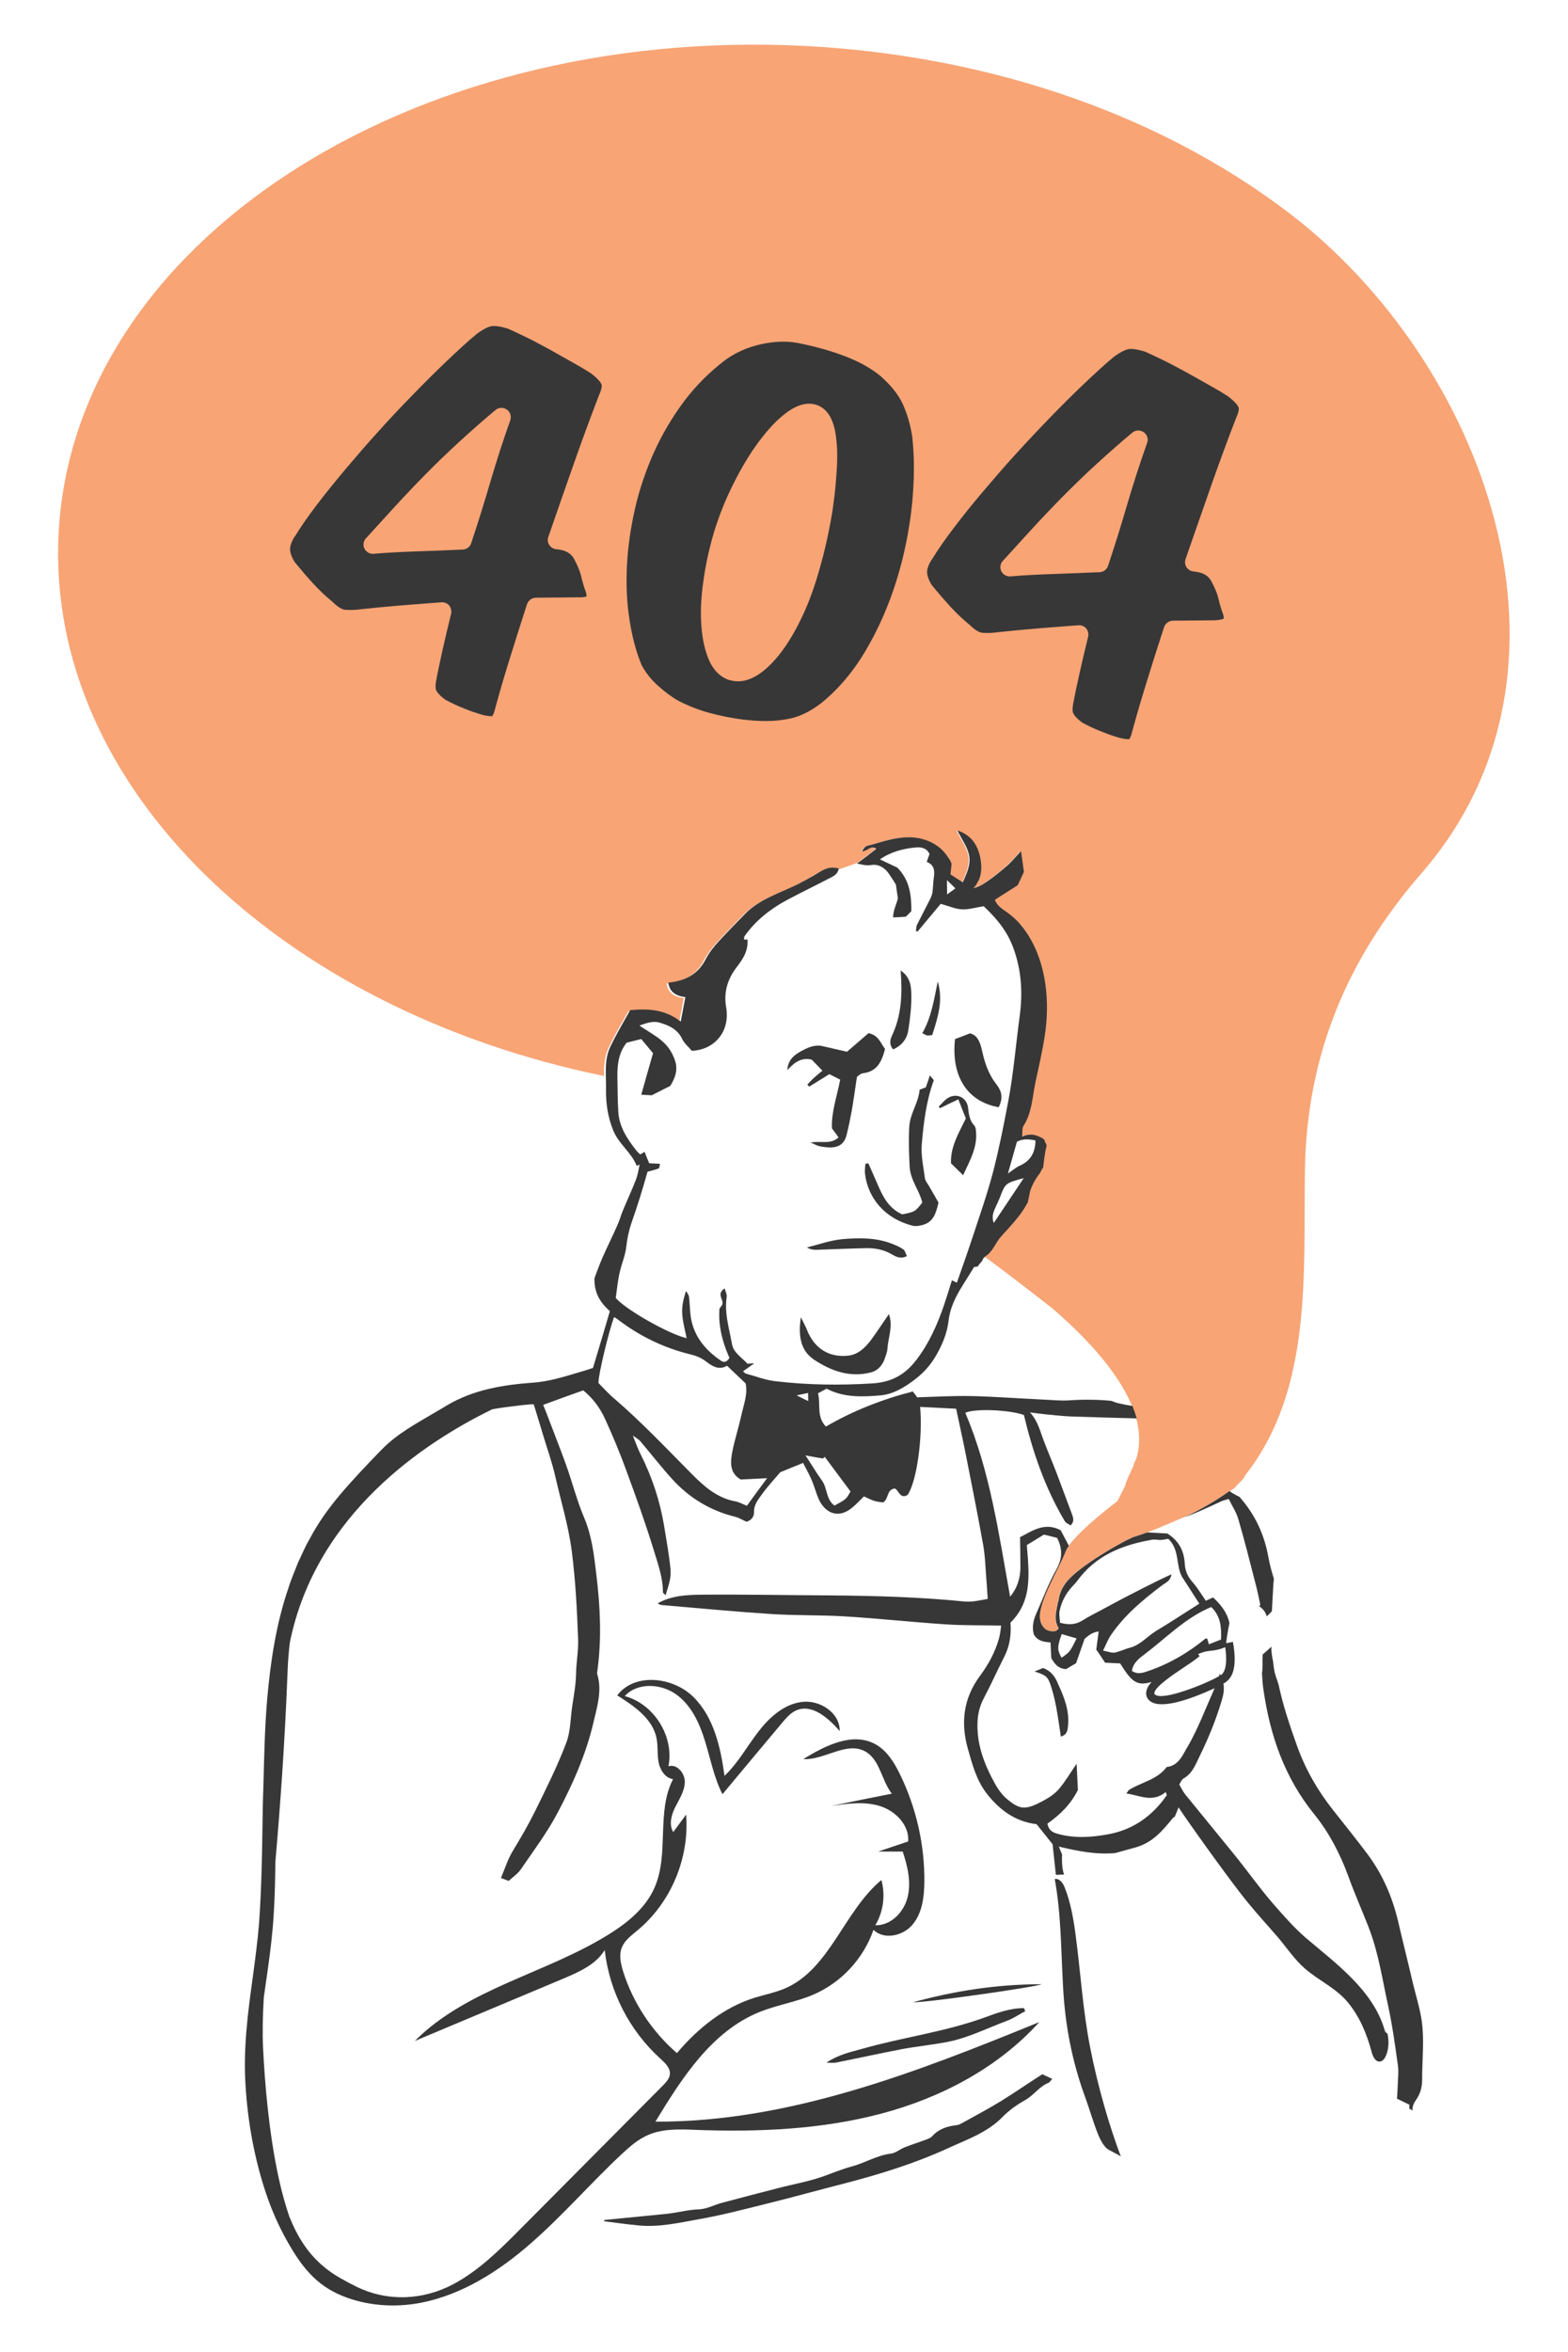 <?xml version="1.0" encoding="utf-8"?>
<!-- Generator: Adobe Illustrator 23.0.5, SVG Export Plug-In . SVG Version: 6.00 Build 0)  -->
<!DOCTYPE svg PUBLIC "-//W3C//DTD SVG 1.1//EN" "http://www.w3.org/Graphics/SVG/1.1/DTD/svg11.dtd">
<svg version="1.1"
	 id="Layer_1" xmlns:x="http://ns.adobe.com/Extensibility/1.0/" xmlns:i="http://ns.adobe.com/AdobeIllustrator/10.0/" xmlns:graph="http://ns.adobe.com/Graphs/1.0/" xmlns:v="https://vecta.io/nano"
	 xmlns="http://www.w3.org/2000/svg" xmlns:xlink="http://www.w3.org/1999/xlink" x="0px" y="0px" viewBox="0 0 853.6 1280.1"
	 style="enable-background:new 0 0 853.6 1280.1;" xml:space="preserve">
<style type="text/css">
	.st0{fill:#F8A475;}
	.st1{fill:#373737;}
</style>
<g>
	<path class="st0" d="M331.3,570.3c2.4-5.1,5.2-10.1,7.9-14.8l0,0l0,0c1-1.8,2-3.5,2.9-5.2c10-1,19.1-0.4,27.6,6.2
		c0.9-4.7,1.7-8.8,2.5-13.3c-5.4-0.7-8.6-3-9.3-7.9c9.1-0.9,16.1-4.5,20.4-12.8c1.8-3.5,4.4-6.7,7.1-9.7c4.7-5.1,9.6-10.1,14.4-15
		c7.9-8.1,19.5-11.4,29.3-16.4c2.6-1.3,5-2.7,7.5-4.1c3.5-2,6.5-4.6,10.8-4.6c0.3,0,3.3,0.3,3.3,0.4s-0.1,0.2-0.1,0.4
		c4-1.3,8.1-2.8,11.2-3.9c3.2-2.5,6.4-4.9,9.8-7.5c-3.2-2.3-4.7,1.5-7.9,1.3c0.1,0,1.5-2.1,1.9-2.4c1-0.6,2.4-0.8,3.6-1.2
		c2.8-0.8,5.7-1.7,8.6-2.4c5.6-1.4,11.4-2.2,17.1-1.1c3.9,0.8,7.7,2.4,10.9,4.9c1.6,1.2,3,2.7,4.1,4.3c0.8,1,2.9,3.7,2.7,5.1
		c-0.1,1.1-0.3,2.9-0.6,5.4c2,1.3,4.1,2.6,6.7,4.3c2.4-5.2,4.4-10.1,3.4-14.9c-1-4.4-3.9-8.4-6.3-13.3c3.9,1.2,7.4,3.6,9.5,7.1
		c2.2,3.6,3.3,8.5,3.5,12.7c0.1,2.3-0.2,4.6-1.2,6.8c-0.3,0.8-2.3,4.8-3.4,4.6c4,0.8,17.7-11,19.7-13c2.1-1.9,3.9-4.1,6.5-7
		c0.6,4.1,1,7.4,1.6,11.3c-1,2.1-2.2,4.7-3.4,7.3c-3.9,2.5-7.8,5-12.4,7.9c1.2,3.5,4.5,5.3,7.3,7.3c1.7,1.2,3.3,2.7,4.8,4.2
		c2,1.5,4.1,3.8,5.8,7.4c10.2,16,12,37.1,9.2,55.4c-1.3,8.5-3.4,16.9-5.1,25.4c-1.6,7.8-2,16.4-6.4,23.3c-0.9,1.3-0.5,3.4-0.8,5.9
		c4.9-2.3,8.3-0.8,11.9,1.4c0.5,1.1,0.9,2.3,1.5,3.4c-1.1,4.3-1.5,8.4-2,12.6c-0.1-0.1-0.2-0.1-0.3-0.2c-0.5,0.9-0.9,1.8-1.4,2.7
		c-2.3,2.9-4.1,6.1-5.3,9.7c-0.4,2.1-0.9,4.2-1.3,6.3c-0.1,0.1-0.2,0.1-0.2,0.2c-3.6,6.9-9,12.3-14.1,18c-3.1,3.5-4.5,8.4-8.8,11.1
		c1.2,0.9,2.3,1.8,3.5,2.6c11.2,8.3,22.3,16.9,33.4,25.6c16.4,14.1,35.4,33.5,43.4,53.2c0.9,2.2,1.7,4.5,2.3,6.8
		c1.9,7.2,2.2,14.4,0.1,21.4c-0.9,1.9-1.6,3.6-2,5.2c0,0,0,0.1-0.1,0.1c-2.6,5.3-3.8,8.4-4,9.7c-1.4,2.8-2.8,5.6-4.3,8.5l0,0l0,0
		c-0.4,0.3-19.9,14.9-26.5,24.3c-0.8,1.2-1.5,2.3-1.9,3.3c-3.4,8.8-15.4,28.2-13.8,36.8c0.5,2.5,1.7,4.2,3.1,5.4
		c1.6,0.9,4,1.4,5.5,0.8c0.9-0.3,1.3-0.8,1.5-1.5c-0.5-0.8-0.9-1.7-1.2-2.7c-0.7-2.7-0.5-5.7,0.3-8.6c0,0,0,0,0-0.1
		c0.1-1.4,0.5-2.6,0.9-3.8c0.4-3.2,1.6-6.5,4.3-9.9c6.9-8.8,30.7-22,34.1-23.4c0.4-0.2,1-0.5,1.8-0.9c2.6-0.8,5.4-1.7,8.1-2.7
		c9.1-3.4,17.7-7.4,19.6-8.1l0,0c3.5-1.3,16.3-7.9,25.1-14.3c0,0,0.1,0,0.1,0.1c1.2-0.8,2.4-1.5,2.9-2s0.9-1,1.4-1.6
		c2.1-1.9,3.7-3.6,4.3-5.2l0,0c36.8-46.8,31.6-109.9,32.5-166.3c1-62.2,22.8-114.6,63.5-161.4c96.6-111.1,34.2-278.3-72.3-359.4
		c-75.2-57.2-170.1-86-263.7-90.8C221.8,14.1,40,132.9,31.9,290.4c-7,137.5,120.6,259.1,296.9,295.2
		C328.7,580.4,329,575.2,331.3,570.3z M618.8,793.8c-0.3,0.9-0.6,1.8-1,2.7C618.2,795.6,618.5,794.7,618.8,793.8z"/>
	<path class="st1" d="M774.4,1103.6c-0.6-8-3.2-15.9-5.1-23.7c-2.7-11.6-5.6-23.1-8.3-34.7c-3.2-13.2-8.5-25.4-16.7-36.3
		c-6-8-12.4-15.9-18.6-23.8c-8.4-10.6-15-22.1-19.6-34.9c-3.8-10.6-7.4-21.2-9.8-32.2c-0.5-2.6-1.7-5-2.3-7.5
		c-0.5-2.1-0.7-4.3-1-6.6c-0.6-2.5-0.9-5-0.9-7.7c-1.5,1.5-3.1,2.8-4.7,4.2c0,0.8-0.1,1.6-0.1,2.5c0,2.5,0.1,5.3-0.3,7.9
		c0.2,3.3,0.4,6.4,0.9,9.4c3.6,24.6,11.5,47.3,27.4,67c8.2,10.1,14.2,21.6,18.7,33.9c3.3,9.2,7.3,18.2,10.9,27.4
		c5.5,13.9,7.6,28.7,10.8,43.2c2.3,10.7,3.8,21.6,5.3,32.4c0.5,3.5,0,7.2-0.1,10.8c-0.1,2.4-0.2,4.7-0.4,7.3
		c2.5,1.2,4.6,2.2,6.8,3.3l-0.1,2.1c0.6,0.3,1.2,0.7,1.8,1c-0.3-2.2,0.8-4.2,2.1-6.1c2.1-3.1,3-6.4,3.1-10.1
		C774.1,1122.9,775.2,1113.2,774.4,1103.6z"/>
	<path class="st1" d="M545.1,1143.4c-7,4.3-14.4,8.2-21.6,12.2c-1,0.6-2.2,1-3.4,1.1c-4.8,0.6-9.2,2.1-12.6,5.9
		c-0.9,1-2.4,1.5-3.7,2c-3.8,1.4-7.6,2.6-11.4,4.1c-2.5,1-4.9,3.1-7.4,3.4c-7.7,0.9-14.1,5.1-21.4,7c-5.2,1.4-10.2,3.5-15.2,5.3
		c-8.2,2.9-16.9,4.4-25.3,6.6c-10.1,2.6-20.1,5.2-30.2,7.9c-4.1,1.1-8.1,3.3-12.2,3.5c-6.2,0.2-12,1.9-18.1,2.5
		c-11.2,1.1-22.3,2.2-33.5,3.3c-0.1,0.2-0.2,0.5-0.3,0.7c6.4,0.8,12.7,1.7,19.1,2.3c10.9,1,21.5-1.4,32-3.3
		c12.7-2.2,25.2-5.5,37.7-8.6c14.1-3.5,28.1-7.4,42.2-11c19.3-5,38.3-10.9,56.4-19.2c10.2-4.7,21.2-8.4,29.5-16.9
		c3.6-3.7,8-6.8,12.5-9.3c4.6-2.6,7.5-7.3,12.5-9.3c0.8-0.3,1.3-1.3,2.1-2.2c-2-0.9-3.6-1.7-5.4-2.5
		C560,1133.6,552.7,1138.7,545.1,1143.4z"/>
	<path class="st1" d="M593.5,1114.5c-4-20.3-5.2-40.6-7.9-61c-1.1-8.6-2.8-18.5-6.1-26.5c-0.9-2.3-2.9-4.9-5.3-4.3
		c3.5,19.2,3.4,38.8,4.5,58.3c1.1,21.2,4.9,40.9,12.2,60.8c2.4,6.6,4.3,13.4,6.9,19.9c1.1,2.6,2.4,5.2,4.4,7.3c1.2,1.3,7.7,4,8,4.8
		c-3.3-8.9-6.3-18-8.9-27.1C598.2,1135.9,595.6,1125.2,593.5,1114.5z"/>
	<path class="st1" d="M608.4,817.1C608.4,817,608.5,817,608.4,817.1C608.4,817,608.4,817.1,608.4,817.1L608.4,817.1z"/>
	<path class="st1" d="M644.3,825.9c7-2.4,13.7-5.7,20.5-8.8c1-0.5,2.2-0.7,4.1-1.3c1.8,3.7,4.1,7.1,5.2,10.9c3.5,11.9,6.5,24,9.6,36
		c0.9,3.5,1.6,7,2.4,10.7c-0.2,0.3-0.4,0.5-0.6,0.8c2,1.3,3.5,3.2,4.1,5.5c1-0.9,1.9-1.8,2.8-2.8c0.3-4.9,0.5-9.7,0.8-14.6
		c0.1-1,0.2-2,0.3-3c-1.2-4-2.3-7.8-3-11.8c-2.2-12.3-7.2-23.2-15.8-32.9c-1.8-0.8-3.6-1.8-5.3-3c0,0-0.1,0-0.1-0.1
		C660.5,818,647.7,824.6,644.3,825.9z"/>
	<path class="st1" d="M617.8,796.5c0.4-0.9,0.7-1.8,1-2.7C618.5,794.7,618.2,795.6,617.8,796.5z"/>
	<path class="st1" d="M436.3,572c-3.2,1.8-7.3,4.2-7.7,10.4c4.2-4.6,8-7,13.3-5.7c1.9,2,3.8,3.9,5.8,6c-1.9,1.6-3.4,2.8-4.8,4.1
		c-1.2,1.1-2.3,2.3-3.4,3.5c0.3,0.4,0.7,0.7,1,1.1c3.6-2.2,7.1-4.4,11-6.8c1.9,1,3.9,2,5.9,3c-1.8,9.2-4.9,17.8-4.5,26.5
		c1.4,1.9,2.5,3.4,3.6,4.9c-4.2,4-9.4,1.8-15.2,2.8c2.3,1,3.3,1.6,4.4,1.9c1.4,0.4,2.8,0.5,4.3,0.7c5.5,0.5,9.5-1,10.9-6.8
		c1.1-4.4,2-8.8,2.8-13.2c1-5.8,1.8-11.6,2.8-18.3c0.5-0.3,1.8-1.8,3.3-2c7.6-0.9,10.2-6.2,12-13.2c-2.5-3.3-3.6-7.6-9-8.6
		c-3.8,3.3-8,6.9-11.7,10.1c-4.8-1.1-8.9-2-13.1-3C443.8,568.3,439.7,570.1,436.3,572z"/>
	<path class="st1" d="M502.1,654.5c-4,5-4,5-10.9,6.4c-6.8-2.9-10.2-8.8-13-15.3c-1.8-4.2-3.7-8.4-5.5-12.5c-0.5,0.1-1,0.2-1.6,0.3
		c-0.1,1.8-0.4,3.6-0.2,5.4c1.6,13.5,11.1,24.6,26,28.3c1.7,0.4,3.8,0,5.6-0.5c5.7-1.6,7.1-6.5,8.4-12.1c-1.5-2.7-3.3-5.8-5.1-8.9
		c-0.8-1.4-2.1-2.9-2.3-4.4c-0.8-6.1-2.2-12.4-1.7-18.4c1-11.7,2.4-23.5,6.5-34.7c0.2-0.4-0.9-1.3-2.1-2.8c-0.9,2.7-1.5,4.6-2.2,6.5
		c-1.1,0.4-2.2,0.8-3.4,1.3c-0.5,7-5.1,12.6-5.6,20c-0.4,7.4-0.2,14.5,0.2,21.8C495.6,642.4,500.5,647.8,502.1,654.5z"/>
	<path class="st1" d="M443.3,740.1c9.2,6,19.2,9.7,30.5,6.9c3-0.7,5.2-2.5,6.6-4.9c0.5-0.8,0.9-1.6,1.2-2.6c0.6-1.8,1.4-3.6,1.5-5.4
		c0.4-6.2,3.2-12.4,0.8-18.9c-3.4,4.9-6.5,9.7-9.9,14.3c-3.1,4-6.7,7.6-12.1,8.3c-10.7,1.2-18.8-4-22.8-14.5
		c-0.7-1.7-1.6-3.3-3.1-6.4c-1.4,8.9-0.3,15.5,3.7,20.1C440.7,738.1,441.9,739.1,443.3,740.1z"/>
	<path class="st1" d="M543.7,602.6c2.1-4.5,2.2-8-1.3-12.5c-4.3-5.5-6.3-11.6-7.8-18.3c-0.9-4.1-2.3-8.5-6.6-9.4
		c-3,1.2-5.3,2.1-8.1,3.1C517.7,585.8,526.6,599.6,543.7,602.6z"/>
	<path class="st1" d="M521.7,598.3c1.5,3.9,2.8,7.2,4.1,10.4c-4,8.2-8.4,15.4-8.1,24.4c1.9,1.9,3.7,3.6,6.6,6.5
		c4-8.6,8.2-15.9,6.9-24.9c-0.1-0.7-0.3-1.5-0.7-2c-2.5-2.6-3.1-6-3.4-9.2c-0.6-7.4-8.3-9.4-13.1-4.3c-1,1-2,2.1-3,3.1
		c0.3,0.3,0.5,0.6,0.8,0.8C514.8,601.6,517.9,600.1,521.7,598.3z"/>
	<path class="st1" d="M494.5,560.5c1-6.5,1.8-13.2,1.6-19.8c-0.1-4.3-0.7-9.1-5.8-12.5c1,12.7,0.5,24.4-4.7,35.4
		c-1,2.2-1.7,4.9,0.6,7.5C491,569.1,493.8,565.3,494.5,560.5z"/>
	<path class="st1" d="M491.8,680c-1.7-1.2-3.7-2.1-5.7-2.9c-8.9-3.6-18.3-3.5-27.5-2.7c-6.5,0.6-12.9,2.9-19.3,4.5
		c1.8,1.1,3.4,1.3,5,1.3c9-0.3,18-0.7,27.1-0.9c4.8-0.1,9.4,0.7,13.8,3.2c2.3,1.3,5,3,8.5,1.1C493,682.2,492.7,680.7,491.8,680z"/>
	<path class="st1" d="M507.5,563.3c3-9.4,6.1-18.8,3-29.1c-2,9.6-3.4,19.4-8.4,28.1c1.3,0.6,1.9,1.1,2.5,1.2
		C505.2,563.7,506,563.5,507.5,563.3z"/>
	<path class="st1" d="M469.6,1115c-6.3,1.8-12.9,3-19.7,7.6c2.8,0,4.2,0.2,5.5-0.1c11.9-2.4,23.8-5,35.7-7.3
		c8.2-1.5,16.5-2.3,24.7-3.9c11.3-2.2,21.6-7.5,32.4-11.5c3.5-1.3,6.6-3.5,9.9-5.2c-0.2-0.6-0.4-1.2-0.7-1.7
		c-7.7,0-14.9,2.7-21.9,5.3C514,1105.9,491.4,1108.8,469.6,1115z"/>
	<path class="st1" d="M497.1,1089.7c5.1,0.5,65.3-8,70.1-9.8C542.7,1079.9,519.7,1083.5,497.1,1089.7z"/>
	<path class="st1" d="M567.8,907.8c-1.2,0.5-2.7,1.1-4.6,1.9c6.5,2.1,7.3,2.8,9.1,8.5c1.1,3.4,1.9,6.9,2.6,10.4
		c1,5.4,1.8,10.9,2.6,16.5c3.3-0.9,3.7-3.2,3.9-5.7c0.9-8.2-2-15.5-5.3-22.7C574.5,912.7,572.4,909.5,567.8,907.8z"/>
	<path class="st1" d="M755.3,1106.7c-1.1-0.5-1.3-1.2-1.5-1.8c-6.3-21.8-26.6-36.3-43-50.3c-6.3-5.4-11.7-11.7-17.2-17.9
		c-8-9.2-14.9-19.1-22.6-28.5c-8.5-10.5-17.2-21-25.7-31.5c-1.3-1.6-2.2-3.6-3.3-5.5c0.8-1.3,1.3-2.7,2.2-3.2c5-2.8,6.7-7.8,9-12.5
		c4.8-9.7,8.8-19.7,11.9-30c0.9-3,1.5-6,0.9-9.2c4.1-2.2,8-7,5.2-22.7l-3.7,0.7c0.4-3.6,1-7.3,1.8-10.9c-1.2-5.7-4.6-10-8.9-14
		c-1.3,0.6-2.6,1.2-4,1.8c-0.4-0.6-0.7-1.2-1.1-1.7c-1.9-2.7-3.6-5.6-5.8-8.1c-2.7-3-4.3-6.1-4.5-10.2c-0.4-6.5-2.6-12.2-9.5-16.6
		l-10.9-0.6c-2.7,1-5.5,1.9-8.1,2.7c-0.7,0.4-1.3,0.7-1.8,0.9c-3.4,1.4-27.2,14.6-34.1,23.4c-2.7,3.4-3.9,6.7-4.3,9.9
		c-0.4,1.2-0.7,2.4-0.9,3.8c0,0,0,0,0,0.1c-0.7,2.9-1,6-0.3,8.6c0.3,1,0.7,1.9,1.2,2.7c-0.2,0.6-0.6,1.1-1.5,1.5
		c-1.5,0.6-4,0.1-5.5-0.8c-1.5-1.2-2.7-2.9-3.1-5.4c-1.6-8.5,10.4-27.9,13.8-36.8c0.4-1,1-2.1,1.9-3.3c-1.6-3.1-3.3-6.2-4.5-8.5
		c-8.7-4.5-15.1,0.2-22.1,3.8c0.1,4.8,0.2,10.5,0.2,16.1c0,5.9-1.5,11.3-5.6,16.3c-6.2-34.3-10.9-68.3-24.4-100.1
		c5.1-2.4,23.8-1.7,31.9,1.2c4.8,20.1,11.5,39.7,22.2,57.7c0.6,1.1,2.1,1.6,3.2,2.4c2.3-2.2,1.4-4.3,0.7-6.3
		c-2.8-7.4-5.5-14.8-8.3-22.2c-2.4-6.3-5.1-12.4-7.4-18.7c-1.8-4.9-3.1-10-7.1-14.3c3,0.4,6.1,0.8,9.1,1.1c4.3,0.4,8.6,0.9,12.9,1.1
		c11.4,0.4,22.8,0.7,34.2,1c0.6,0,1.2,0,1.9,0.1c-0.6-2.2-1.4-4.5-2.3-6.8c-2.5-0.4-5.1-0.9-7.7-1.5c-1.3-0.3-2.6-0.8-3.8-1.3
		c-7.5-0.7-14.9-0.8-22.3-0.3c-5,0.4-10.1-0.2-15.1-0.4c-13-0.6-25.9-1.6-38.9-1.9c-9.8-0.2-19.6,0.4-29.4,0.7
		c-0.7-1-1.5-2.1-2.4-3.2c-16.7,4.3-32.5,10.5-47.3,19.1c-5.3-5.5-2.7-12.1-4.3-18.1c1.7-0.9,3.1-1.7,4.7-2.5
		c9.4,4.9,19.5,4.5,29.6,3.6c5.2-0.5,9.9-2.8,14.2-5.6c6.3-4.2,11.2-8.5,15.2-15.1c3.7-6.1,6.6-12.9,7.4-20c0.3-2.6,0.9-5,1.7-7.3
		c0.6-1.7,1.3-3.4,2.1-5c2.9-5.9,6.8-11.2,10-16.8c0.8-0.1,1.4-0.2,2-0.3c0.8-1.1,1.6-2.1,2.5-3.1c0.4-1,0.8-1.8,1.5-2.2
		c0.1,0,0.1-0.1,0.2-0.2c4.3-2.8,5.6-7.7,8.8-11.1c5.1-5.7,10.5-11.1,14.1-18c0-0.1,0.2-0.2,0.2-0.2c0.4-2.1,0.9-4.2,1.3-6.3
		c1.2-3.6,3-6.8,5.3-9.7c0.5-0.9,0.9-1.8,1.4-2.7c0.1,0.1,0.2,0.1,0.3,0.2c0.5-4.2,0.9-8.3,2-12.6c-0.6-1.2-1-2.4-1.5-3.4
		c-3.6-2.2-7-3.6-11.9-1.4c0.3-2.5-0.1-4.6,0.8-5.9c4.5-6.9,4.8-15.5,6.4-23.3c1.8-8.4,3.8-16.9,5.1-25.4
		c2.9-18.3,1.1-39.4-9.2-55.4c-0.7-1.1-1.5-2.2-2.3-3.3c-1.1-1.4-2.2-2.8-3.5-4.1c-1.5-1.5-3.1-2.9-4.8-4.2c-2.8-2-6.1-3.8-7.3-7.3
		c4.6-2.9,8.5-5.4,12.4-7.9c1.2-2.6,2.5-5.2,3.4-7.3c-0.5-3.9-1-7.2-1.6-11.3c-2.7,2.9-4.5,5.1-6.5,7c-2,1.9-15.7,13.8-19.7,13
		c1.1,0.2,3-3.8,3.4-4.6c0.9-2.1,1.2-4.5,1.2-6.8c-0.1-4.2-1.2-9.1-3.5-12.7c-2.2-3.5-5.6-5.9-9.5-7.1c2.4,4.9,5.4,8.9,6.3,13.3
		c1.1,4.8-1,9.6-3.4,14.9c-2.6-1.7-4.7-3-6.7-4.3c0.3-2.5,0.5-4.4,0.6-5.4c0.1-1.4-2-4-2.7-5.1c-1.2-1.6-2.6-3.1-4.1-4.3
		c-3.2-2.5-6.9-4.1-10.9-4.9c-5.7-1.1-11.6-0.3-17.1,1.1c-2.9,0.7-5.7,1.6-8.6,2.4c-1.1,0.3-2.6,0.5-3.6,1.2
		c-0.4,0.2-1.8,2.4-1.9,2.4c3.2,0.2,4.7-3.6,7.9-1.3c-3.3,2.6-6.5,5-9.8,7.5c-0.2,0.2-0.5,0.3-0.7,0.5c2.6,0.4,4.8,1.3,7.7,0.8
		c3.7-0.7,7.5,1.3,9.8,4.9c1.2,1.8,2.4,3.6,3.7,5.7c0.3,2.3,0.7,4.9,1.1,7.5c-0.8,3.4-2.6,6.5-2.6,10.4c2.6-0.1,4.7-0.2,6.9-0.4
		c1-0.9,2-1.9,3-3c0.1-8.7-0.9-16.9-7.6-23.7c-2.8-1.3-5.9-2.8-9.5-4.5c6.2-4.2,12.8-5.9,19.8-6.5c3-0.2,5.7,0.4,7.2,3.6
		c-0.5,1.3-0.9,2.6-1.5,4.3c4.3,1.6,4.4,5.1,3.8,8.9c-0.4,2.5-0.3,5.1-0.7,7.7c-0.2,1.3-0.8,2.7-1.4,3.9c-2.3,4.6-4.7,9.1-7,13.7
		c-0.5,1-0.4,2.2-0.6,3.4l0.9,0.3c4.3-5.1,8.6-10.3,12.6-15.1c4.3,1.2,7.9,2.8,11.5,3c3.7,0.2,7.5-1,11.9-1.7
		c6.9,6.5,12.9,13.6,16.2,22.9c4.4,12,5.1,24.4,3.4,36.9c-2.1,15.4-3.3,30.9-6.2,46.2c-2.4,12.7-4.9,25.4-8.1,37.9
		c-3.3,12.7-7.7,25.1-11.8,37.6c-2.6,7.9-5.4,15.6-8.1,23.4c-0.8-0.4-1.7-0.8-2.7-1.3c-1.4,4.5-2.8,9.1-4.3,13.5
		c-3.6,10.5-8,20.5-14.8,29.5c-0.3,0.3-0.5,0.7-0.8,1c-6.2,7.9-13.7,11.5-23.3,12.1c-17.7,1.1-35.4,0.9-53-1.2
		c-5.4-0.6-10.6-2.7-15.9-4.1c-0.6-0.2-1.1-0.8-1.6-1.3c1.9-1.3,3.5-2.5,6.1-4.3c-2.3,0-3.6,0.4-3.9,0c-3-3.3-7.4-5.8-8.2-10.4
		c-0.5-2.9-1.2-5.9-1.8-8.8c-1.1-5.6-2-11.2-1.1-17.1c0.2-1.3-0.7-2.8-1.1-4.5c-4.8,3.1-0.3,6.1-1.3,8.8c-0.4,0.9-1.5,1.8-1.6,2.7
		c-0.1,2.3-0.1,4.6,0.1,6.8c0.6,6.9,2.7,13.5,5.4,19.5c-1.6,2.6-3.2,2.6-4.7,1.5c-8.4-5.7-14.6-13.1-16.3-23.4
		c-0.4-2.6-0.5-5.2-0.7-7.8c-0.1-1.1-0.2-2.3-0.3-3.4c-0.1-1.1-1-2.2-1.6-3.3c-0.6,1.6-1,3.2-1.4,4.7c-0.6,2.7-0.9,5.3-0.7,7.9
		c0.3,4.4,1.5,8.7,2.4,13.1c-9.4-2.1-32.9-15.3-38.6-21.9c0.6-4,1-8.7,2-13.3c0.4-1.7,0.8-3.3,1.3-4.9c1-3.1,2-6.2,2.4-9.4
		c0.5-4.6,1.4-9,2.9-13.3c1.6-4.7,3.2-9.4,4.7-14.2c1.4-4.5,2.7-9.1,4-13.6c2.1-0.6,4.2-1,6.1-1.8c0.5-0.2,0.4-1.6,0.7-2.5l-5.9-0.3
		c-0.9-2.2-1.7-4.1-2.5-6.2c-1,0.6-1.7,1-2.4,1.4c-0.7-0.7-1.4-1.3-2-2c-4.9-6.3-9.4-12.8-9.9-21.1c-0.4-6.4-0.4-12.8-0.5-19.3
		c-0.1-6.6,0.7-12.9,5-18.4c2.5-0.6,5-1.3,8-2c2.2,2.6,4.2,5.1,6.4,7.7c-2.2,7.7-4.3,15-6.4,22.6l5.7,0.3c4.2-2.1,7-3.6,10.1-5.1
		c4.4-7.3,4.3-11.9,0.1-19.1c-2.6-4.3-6.4-7-10.5-9.6c-2.1-1.4-4.3-2.7-6.4-4.1c3.8-1.5,7.6-2.6,10.7-1.7c5,1.4,10,3.5,12.6,9
		c1.2,2.5,3.6,4.4,5.2,6.4c12.2-0.5,21-10.3,18.7-23.7c-1.5-8.5,1-15.7,5.8-21.9c3.6-4.7,6.3-9,5.8-15c-0.6,0-1.2,0.1-1.8,0.1
		c0-0.8-0.1-1.3,0.1-1.7c6-8.6,14-14.9,23.1-19.8c8-4.3,16.2-8.2,24.2-12.4c1.7-0.9,3.5-1.9,4-4.5c0-0.1,0.1-0.2,0.1-0.4
		c0-0.1-3-0.4-3.3-0.4c-4.2,0-7.3,2.6-10.8,4.6c-2.5,1.4-5,2.8-7.5,4.1c-9.9,5-21.4,8.3-29.3,16.4c-4.9,5-9.7,9.9-14.4,15
		c-2.7,2.9-5.3,6.2-7.1,9.7c-4.3,8.4-11.3,11.9-20.4,12.8c0.7,5,3.9,7.2,9.3,7.9c-0.9,4.5-1.6,8.6-2.5,13.3
		c-8.5-6.6-17.7-7.2-27.6-6.2c-0.9,1.7-1.9,3.5-2.9,5.2c-2.7,4.8-5.5,9.7-7.9,14.8c-2.3,4.8-2.5,10-2.4,15.2c0,2.7,0.2,5.4,0.1,8
		c-0.1,7.7,1,15.1,4,22.4c3.1,7.4,9.8,11.8,12.7,19.1c0.5-0.2,1.1-0.4,1.6-0.7c-0.6,2.7-1,5.6-2,8.2c-2.2,5.7-4.8,11.2-7.1,16.8
		c-1.1,2.6-1.8,5.4-3,8c-2.6,5.9-5.5,11.7-8.1,17.6c-1.8,4.1-3.3,8.4-4.4,11.3c-0.2,8.5,3.6,13.6,8.4,17.9c-3,10.2-5.9,20-9.2,30.9
		c-2.4,0.8-5.5,1.8-8.7,2.7c-8.1,2.4-15.5,4.7-23.9,5.3c-16.5,1.2-32.3,3.8-46.8,12.3c-2.3,1.4-4.6,2.8-6.9,4.1
		c-10,5.9-20.4,11.5-28.6,19.9c-7.9,8.1-15.6,16.2-22.9,24.8c-6.2,7.4-11.9,15.3-16.4,23.9c-2.5,4.2-4.3,8.7-6.4,13
		c-1.7,4.5-3.7,8.9-5.1,13.5c-6.8,19.7-9.9,40.5-11.7,61.2c-1.3,15.5-1.6,30.9-2,46.4c-0.6,15.5-0.5,31-1,46.4
		c-0.3,9.8-0.7,19.5-1.4,29.1c-0.8,9.6-2.1,19.3-3.4,29c-2.7,19.4-5.3,39.3-3.9,59.4c1.2,19.4,4.7,38.8,10.9,57.6
		c3.1,9.4,7.1,18.5,12.1,27.3c7.5,13.1,15.2,23.2,29.6,29.1c13.4,5.5,28.6,6.5,42.7,3.8c22.6-4.4,42.8-17.3,60.1-32.5
		c17.4-15.2,32.5-32.7,49.3-48.4c4.3-4,8.8-8,14.3-10.4c8.2-3.6,17.6-3.2,26.5-2.8c33.7,1.2,67.7-0.2,100.3-8.8s63.7-24.9,86.3-49.9
		c-67.1,27.4-136.5,54.5-209,54.2c14.5-23.9,30.7-49.2,56.7-59.7c9.5-3.8,19.8-5.4,29.2-9.4c15.2-6.5,27.4-19.6,32.8-35.3
		c5.8,5.7,16.3,3.3,21.4-3c5.2-6.3,6.2-14.9,6.3-23.1c0.2-20.1-4.4-40.3-13.2-58.4c-3.2-6.6-7.3-13.3-13.8-16.7
		c-12.3-6.5-27.1,1-38.9,8.3c11.5,0.6,23.3-9.7,33.5-4.3c8.2,4.3,9,15.8,14.7,23.1c-11,2.2-22.1,4.4-33.1,6.7c8.8-1.3,18-2.6,26.5,0
		c8.5,2.6,16.2,10.4,15.5,19.3c-5.4,1.8-10.9,3.7-16.3,5.5c4.4,0,8.9,0,13.3,0c2.7,8,4.7,16.6,2.7,24.8s-9.2,15.6-17.6,15.3
		c4.4-7.3,5.6-16.5,3.3-24.6c-20.5,17.1-28.1,48.7-52.7,59.1c-5.3,2.2-10.9,3.3-16.4,5c-16.7,5.2-30.9,16.7-42.2,30.1
		c-13.5-11.7-23.8-27.2-29.2-44.2c-1.4-4.4-2.5-9.3-0.7-13.5c1.6-3.8,5.1-6.3,8.3-9c18.3-15.1,28.5-39.4,26.6-63.1
		c-2.3,3.2-4.7,6.3-7,9.5c-2.5-4.1-1-9.5,1.2-13.8c2.2-4.3,5-8.6,5.1-13.4c0.1-4.8-4.3-10.1-8.9-8.6c3.2-16.2-7.8-33.9-23.8-38.2
		c6.8-7.5,19.6-6.9,27.9-1c8.3,5.9,12.8,15.7,15.8,25.5c3,9.7,4.9,19.9,9.5,28.9c10.8-13,21.7-26,32.5-38.9c2.2-2.6,4.5-5.3,7.6-6.7
		c8.6-3.8,17.5,4.1,23.7,11.2c0.3-9.9-11-17.2-20.8-15.8c-9.8,1.3-17.8,8.7-23.8,16.6c-6,7.9-10.9,16.8-18.1,23.6
		c-2.1-15.5-5.8-31.9-16.9-42.9c-11.1-11-32-13.4-41.5-0.9c9.2,5.8,19.3,12.7,21.4,23.3c0.9,4.3,0.3,8.7,1.1,13s3.6,8.7,7.9,9.3
		c-9.3,17.9-1.9,40.9-10.2,59.3c-4.8,10.8-14.4,18.7-24.5,25c-34.3,21.5-77.3,29.5-105.9,58.2c27-11.3,54-22.7,81-34
		c8.5-3.6,17.6-7.6,22.4-15.5c2.5,22.5,13.5,44,30.4,59.2c2.4,2.2,5.2,4.8,5.1,8.1c-0.1,2.5-2,4.6-3.8,6.4
		c-25.9,26.1-51.9,52.2-77.8,78.3c-11.1,11.2-22.5,22.5-36.4,29.9c-16.5,8.7-35.6,9.6-52.5,1.4c-2.9-1.4-5.7-2.9-8.5-4.5
		c-11.2-6.3-18.9-14.6-24.7-26c-1.3-2.5-2.4-5.1-3.5-7.7c-2.1-6.2-4.1-13.2-5.8-21.1c-5.4-24.7-7.6-52.2-8.5-70.8
		c-0.4-8-0.2-17,0.4-27.4c0.7-4.9,1.4-9.8,2.1-14.7c1.4-10,2.7-20.3,3.3-30.5c0.6-9.5,0.8-19,0.9-28.6c2.5-28.8,5.1-63.1,6.7-104.8
		c0.2-5,0.6-9.9,1.2-14.7c14.3-70.1,73.6-109,110.2-126.8c2.3-0.4,4.6-0.8,6.9-1.1c1.1-0.1,15.5-2.1,15.7-1.5
		c1.8,6,3.5,11.4,5.1,16.8c2.2,7.3,4.8,14.6,6.5,22c3.1,13.7,7.3,27.2,9.1,41.3c2,15.7,2.8,31.4,3.4,47.2c0.3,6.5-1,12.7-1.1,19.1
		c-0.1,6.2-1.3,12.3-2.2,18.5c-0.9,6.4-0.8,12.9-3.1,19.1c-4.8,12.7-10.9,24.9-16.9,37.1c-3.7,7.5-7.9,14.7-12.2,21.8
		c-2.7,4.4-4.3,9.6-6.5,14.8c1.2,0.4,2.4,0.9,4.2,1.6c2.1-2,4.9-3.8,6.6-6.3c7-10.2,14.5-20.2,20.2-31.1c8.3-15.7,15.5-32,19.5-49.4
		c1.9-8.2,4.6-16.8,2-25.5c-0.3-0.9,0-1.9,0.1-2.9c2.3-17.3,1.4-34.6-0.7-51.8c-1.2-10.3-2.4-20.8-6.6-30.7c-4-9.4-6.5-19.5-10-29.2
		c-3-8.3-6.3-16.6-9.4-24.8c-0.9-2.5-1.9-4.9-2.9-7.4c7.3-2.7,14.4-5.3,21.8-7.9c5.4,4.4,9.2,9.7,11.9,15.6
		c4.2,9.2,8.1,18.5,11.5,27.9c5.3,14.4,10.5,28.8,15,43.5c2.3,7.5,5,15,5,23c0,0.3,0.6,0.6,1.4,1.5c1.5-4.9,3.2-9.2,2.7-14.3
		c-0.8-7.9-2.2-15.7-3.5-23.6c-2.3-13.7-6.6-26.6-12.8-38.9c-1.4-2.7-2.4-5.6-4.2-10.1c2.2,1.6,3.4,2.2,4.1,3.1
		c5.9,7,11.5,14.2,17.6,20.9c9.3,10.1,20.6,16.9,34,20.2c2,0.5,3.9,1.7,6.2,2.7c2.4-0.7,4.2-2.5,4.1-5.5c-0.1-4,2.4-6.7,4.4-9.6
		c2.8-3.9,6.1-7.4,9.8-11.8c3.3-1.4,7.5-3.1,12.5-5.1c1.6,3.1,3.3,6.2,4.7,9.4c1.4,3.3,2.3,6.8,3.7,10.1c3,6.9,10.1,11.8,18.6,4.6
		c2-1.7,3.8-3.6,6.1-5.9c1.7,0.7,3.5,1.8,5.5,2.4c1.8,0.6,3.6,0.7,5,0.9c3.2-2.2,1.7-6.9,6.3-7.6c2.2,0.9,2.8,6,7,3.5
		c4.9-7.2,8.3-31,6.8-47.9l19.6,1c1.6,7.7,3.3,15.1,4.8,22.6c3.4,17.1,6.8,34.2,9.9,51.4c1.2,6.8,1.3,13.8,1.9,20.7
		c0.2,2.8,0.4,5.7,0.6,8.8c-4.4,0.8-8.4,1.8-12.8,1.4c-24-2.4-48.2-3.1-72.3-3.3c-23.4-0.1-46.8-0.6-70.2-0.4h-0.1
		c-8,0.1-16.3,0.3-24.3,4.7c1,0.5,1.4,0.9,1.9,0.9c19.8,1.7,39.7,3.6,59.5,4.9c13.4,0.9,26.9,0.5,40.3,1.3
		c18.2,1.1,36.3,3.1,54.5,4.3c10,0.7,20,0.5,30.8,0.7c-0.3,2.1-0.5,4.7-1.2,7.1c-2.1,7.5-5.8,14.2-10.4,20.4
		c-9,12.2-10.5,25.5-6.5,39.6c2.4,8.5,4.7,17.2,10.3,24.4c7,9,15.8,15.3,27.1,16.6c2.9,3.7,5.6,7,8.7,10.9
		c0.5,4.8,1.1,10.5,1.8,16.7c1.5-0.1,2.8-0.1,4.5-0.2c-1.5-3.1-1.2-10.7-1.1-10.8c-0.6-1.5-1.2-2.9-1.8-4.4
		c10.4,2.5,20.6,4.5,30.8,3.5c3.7-1.1,7.4-2,11.2-3.1c9-2.7,14.1-8.6,19.8-15.6c0.4-0.5,0.8-0.8,1.3-1c0.7-1.7,1.4-3.3,2.1-5.2
		c0.9,1.9,27.4,39.4,37.9,52.1c5,6.1,10.4,12,15.6,18c5.1,5.9,9.4,12.6,15.4,17.8c7.4,6.4,16.6,10.4,23,18
		c6.6,7.8,10.6,17.5,13.2,27.3c0.6,2.4,2,5.4,4.5,5.2c1.5-0.2,2.6-1.6,3.2-3C756.1,1115.2,756.2,1110.8,755.3,1106.7z M515.6,486.8
		c0-2.9-0.1-4.8-0.1-7.8c2,1.9,3.1,3,4.6,4.5C518.7,484.5,517.6,485.3,515.6,486.8z M553.6,621.4c3.1-1.7,6.5-1.5,10.1-0.7
		c-0.1,6.6-2.7,11.1-8.5,13.7c-2.1,0.9-3.9,2.5-6.5,4.3C550.5,632.4,552,627.1,553.6,621.4z M542.3,656.3c0.7-1.5,1.4-3,2-4.5
		c3-7.9,3-7.9,13-10.6c-5.4,8.1-10.9,16.3-16.3,24.4C539.6,661.9,541,659.1,542.3,656.3z M406.6,819.5c-2.3-0.9-4.2-2-6.3-2.4
		c-10-1.8-17.2-8.3-23.9-15.1c-13.8-13.9-27.3-28.2-42.2-41c-3.1-2.6-5.8-5.7-8.4-8.3c-0.2-4.2,5.7-28.5,8.5-35.9
		c0.8,0.5,1.6,0.9,2.3,1.5c11.8,9,24.9,15.3,39.2,18.8c3.4,0.8,6.2,2,9,4.2c3.3,2.6,7,4.4,11,2c3.4,3.2,6.5,6.2,10.1,9.6
		c1.3,5.8-1.1,11.7-2.4,17.7c-1.4,6.3-3.4,12.5-4.7,18.8c-1.2,6-1.9,12.1,4.4,15.8c4.5-0.2,8.7-0.4,14.4-0.7
		C413.3,810.3,410,814.8,406.6,819.5z M433.7,759.4c2.8-0.6,4.1-0.8,6.2-1.3c0,1.9,0.1,2.8,0.1,4.4
		C438,761.6,436.5,760.9,433.7,759.4z M454.3,819.4c-4.7-3.3-3.8-9.5-6.9-13.7c-3-4.2-5.6-8.6-8.9-13.6c3.7,0.7,6.6,1.2,9.5,1.7
		c0.3-0.3,0.6-0.6,1-0.9c4.5,6.1,9.1,12.2,14,18.8C460.7,815.9,460.7,815.9,454.3,819.4z M664.5,911.8c-0.1-0.3-0.3-0.6-0.4-0.9
		c-0.2,0.5-0.4,0.9-0.5,1.4c-0.1,0-0.1,0.1-0.2,0.1c-0.4,0.2-0.7,0.3-1,0.5c-4.7,2.8-29.8,13.4-33.8,9.2c-0.2-0.3-0.3-0.4-0.2-0.7
		c0.4-3.5,10.5-10.2,16.5-14.2c3.5-2.3,6.5-4.4,8.2-5.9l-0.9-1c1.9-0.9,3.9-1.6,6.2-1.8c3.1-0.2,5.9-0.9,8.6-2
		C668.5,907.3,666.3,910.6,664.5,911.8z M659.4,874.6c5.1,5,5.6,10.9,5.3,17.7c-2.2,0.9-4.3,1.7-6.6,2.6c-0.4-1.3-0.6-2.2-0.9-3.1
		c-0.4,0-0.8-0.1-1.1,0.1c-9.3,7.6-19.5,13.6-30.9,17.5c-2.9,1-5.8,2.1-9,0c0.6-4.4,4-6.9,6.8-9
		C634.8,891.5,645.2,880.5,659.4,874.6z M576.9,876.4c1-4.7,3.3-9,6.5-12.6c1-1.1,2-2.1,2.9-3.2c10-14,24.6-19.8,40.8-22.6
		c1.6-0.3,3.3,0.2,4.9,0.1c1.4-0.1,2.7-0.4,4-0.6c6.3,5.9,4,14.4,7.5,20.7c3,4.7,6.1,9.4,9.4,14.6c-8.3,5.2-15.8,10.2-23.5,14.8
		c-4.9,3-8.6,7.7-14.4,9.2c-2.8,0.7-5.4,2.1-8.2,2.6c-1.6,0.3-3.5-0.5-6.3-1.1c1.7-3.4,2.7-6.1,4.2-8.3
		c7.5-11.1,17.7-19.5,28.2-27.4c1.9-1.4,4.3-2.1,4.8-5.8c-2.7,1.3-5,2.3-7.2,3.4c-5.1,2.5-10.2,5.1-15.2,7.7
		c-5.5,2.8-11,5.8-16.4,8.7c-3.2,1.7-6.4,3.3-9.4,5.2c-3.5,2.2-7,2.8-12.4,1.4C576.9,880.8,576.4,878.5,576.9,876.4z M578,889.3
		c2.7,0.9,5.4,1.6,8.1,2.4c-3.7,7.4-3.7,7.4-8.2,10.5C575.5,898,575.5,896.2,578,889.3z M635.1,961.7c-5.1,6.9-13.6,8.2-20.4,12.4
		c-0.5,0.3-0.8,1.1-1.5,2c7.3,1,14.2,5.2,21.4-0.8l0.6,1.7c-1,1.3-1.9,2.7-3,4c-7.6,9.2-17,15.1-28.9,17.3
		c-9.3,1.7-18.5,2.3-27.7-0.3c-2.8-0.8-4.8-2.1-5.4-5.5c6.5-4.6,12.4-10,16.6-18.3c-0.2-4-0.4-8.8-0.7-14.3
		c-3.4,4.9-6.1,9.6-9.5,13.6c-2.5,3-5.9,5.1-9.3,6.9c-3.2,1.6-7.2,3.8-10.9,3.3c-2.8-0.4-5.4-2.3-7.5-4c-2.9-2.3-5.2-5.3-7-8.5
		c-6-10.7-10.5-22.1-9.7-34.9c0.3-4.4,1.4-8.4,3.5-12.3c3.8-7.2,7.1-14.6,10.8-21.9c3.1-5.9,4.1-12.1,3.6-19
		c10.2-10,10.3-22.2,9.5-34.6c-0.2-2.6-0.4-5.1-0.6-7.6c3.1-1.9,5.7-3.5,9.3-5.7c2.1,0.5,5,1.2,7.2,1.8c3.3,6.6,2.6,11.7-0.5,17.3
		c-4.3,7.7-7.4,16.1-11,24.2c-1.6,3.6-2.2,7.3-1.2,11c2,3.6,5.3,4.1,9.1,4.4c0.1,3,0.3,5.8,0.4,8.5c1.8,3.1,3.7,5.8,8.1,6
		c1.5-0.9,3.3-2,5.4-3.2c1.5-4.4,3.1-8.9,4.6-13.2c2.3-2.1,4.5-3.7,7.7-4.1c-0.5,3.6-0.9,6.8-1.3,9.9c1.7,2.5,3.2,4.6,4.8,7.1
		l8.2,0.4c6.2,9.9,8.9,12.5,17.1,10.1c-1.7,1.9-2.7,3.7-2.9,5.5c-0.2,1.7,0.3,3.2,1.5,4.4c1.4,1.4,3.5,2.1,6,2.2
		c8.8,0.5,23-5.6,29.7-8.7c-0.2,0.4-0.3,0.8-0.5,1.2c-4.5,10.1-8.4,20.5-13.8,30C644,954.5,642.1,960.9,635.1,961.7z"/>
</g>
<g>
	<path class="st1" d="M319.3,324.6c0-0.4,0-1-0.2-1.9c-1.2-3.3-2.1-6.3-2.7-9c-0.5-2.2-1.5-4.8-3-7.8c-0.1-0.1-0.1-0.2-0.2-0.3
		c-1.7-4.2-4.9-6.2-10.4-6.7c-1.5-0.1-2.9-1-3.8-2.3s-1-2.9-0.5-4.4c5-14.4,9.8-28.3,14.4-41.3c4.6-13.1,9-24.9,13-35.3
		c0-0.1,0.1-0.2,0.1-0.3c2-4.3,1.6-5.9,1.4-6.2c-0.2-0.5-1.2-2.5-5.8-6c-2.3-1.5-5.5-3.4-9.6-5.7c-4.2-2.4-8.6-4.8-13-7.3
		c-4.4-2.4-8.7-4.7-12.8-6.7c-4.2-2-7.3-3.5-9.6-4.5c-4.8-1.5-7.5-1.6-8.9-1.4c-1.4,0.2-3.8,1.1-8,4.1c-5.2,4.3-10.7,9.4-16.6,15
		c-6,5.7-12.2,11.9-18.4,18.3c-6.3,6.4-12.6,13.1-18.7,19.9c-6.2,6.8-12.1,13.7-17.8,20.4c-5.6,6.7-10.9,13.2-15.6,19.4
		c-4.7,6.1-8.7,11.9-11.9,17.1c0,0,0,0.1-0.1,0.1c-1.9,2.8-2.7,5.2-2.7,7.2c0.1,2.1,1,4.5,2.6,7c3.1,3.8,6.4,7.7,9.9,11.5
		s7.1,7.2,10.8,10.2c0.1,0.1,0.2,0.2,0.3,0.3c2.5,2.4,4.7,3.8,6.6,3.9c2.7,0.2,5.7,0.1,8.9-0.4c0.1,0,0.1,0,0.2,0
		c6.7-0.7,13.8-1.4,21.1-2c7.2-0.6,14.5-1.1,22-1.7c1.6-0.1,3.2,0.5,4.2,1.7s1.4,2.9,1.1,4.4c-3.7,15.1-6.3,26.9-7.9,35.1
		c0,0.1,0,0.1,0,0.2c-1,4.3-0.5,6-0.2,6.6c0.4,0.8,1.5,2.5,4.9,5c3.3,1.8,6.7,3.4,10.3,4.8c3.6,1.5,7,2.6,10.1,3.5
		c3.2,0.8,4.7,0.7,5.2,0.7c0.2-0.3,0.6-1,1.1-2.5c2.1-7.9,4.7-16.8,7.7-26.6c3-9.7,6.4-20.4,10.1-31.9c0.7-2,2.6-3.4,4.7-3.5
		l23.2-0.2C317.3,325.2,318.7,324.8,319.3,324.6z M277.8,228.7c-3.8,10.7-7.4,21.8-10.7,33c-3.3,11.4-6.9,22.8-10.6,34
		c-0.7,2-2.5,3.3-4.5,3.4c-8.5,0.4-17,0.7-25.5,1c-8.4,0.3-16.2,0.7-23.2,1.3c-0.1,0-0.3,0-0.4,0c-1.9,0-3.6-1.1-4.5-2.8
		c-0.9-1.8-0.6-4.1,0.8-5.6c4.8-5.3,10-11,15.5-17s11.3-12.1,17.3-18.2c5.9-6,12.2-12,18.6-17.9c6.4-5.8,12.8-11.5,19.2-16.8
		c1.7-1.4,4.2-1.5,6.1-0.2S278.5,226.5,277.8,228.7z"/>
	<path class="st1" d="M446.9,382.8c9.3-7.5,17.5-17.1,24.3-28.6c6.9-11.7,12.5-24.4,16.7-37.8s7-27.2,8.5-40.9
		c1.4-13.7,1.5-26.4,0.2-38c-1-6.3-2.7-12.2-5.1-17.5c-2.3-5.1-6.4-10.2-12-15.2c-4.9-4.1-11.2-7.7-18.9-10.7
		c-8-3.1-16.6-5.5-25.6-7.3c-6.2-1.3-13.1-1.1-20.5,0.5s-13.9,4.5-19.5,8.5c-8.6,6.5-16.2,14.1-22.6,22.6c-6.4,8.6-12,18-16.4,27.8
		c-4.4,9.8-7.9,20.1-10.3,30.6s-3.9,21-4.4,31.2c-0.5,10.1-0.1,20,1.4,29.3c1.4,9.2,3.6,17.5,6.6,24.7c2.2,4.1,5.2,7.9,8.9,11.2
		c3.9,3.5,7.7,6.3,11.1,8.2c5.5,2.8,11.3,5.1,17.3,6.7c6.1,1.6,12.1,2.8,17.8,3.5c8.9,1.1,16.8,1.1,23.4-0.1
		C434.2,390.6,440.6,387.6,446.9,382.8z M411.9,367.7c-3.5,2.1-6.9,3.1-10.2,3.1c-1.7,0-3.3-0.3-5-0.8h-0.1
		c-5-1.8-8.8-5.9-11.2-12.1c-2.1-5.4-3.3-11.8-3.7-19.2c-0.4-7.2,0.1-15.1,1.4-23.7c1.2-8.4,3.1-17,5.6-25.4
		c2.7-8.8,6.2-17.6,10.5-26.2s8.9-16.3,13.8-22.9c5-6.7,10-12.1,15-15.8l0,0c6-4.5,11.6-6,16.6-4.3c5.1,1.7,8.5,6.5,10,14.2
		c1.2,6.3,1.5,13.9,0.8,22.7c-0.5,8.3-1.5,17.1-3.1,25.9s-3.5,17.3-5.8,25.2c-2.6,9.6-5.7,18.4-9.4,26.3c-3.7,8-7.7,14.8-11.8,20.2
		C420.9,360.7,416.4,365,411.9,367.7z"/>
	<path class="st1" d="M672.8,227.8c2-4.3,1.6-5.9,1.4-6.2c-0.2-0.5-1.2-2.5-5.8-6c-2.3-1.5-5.5-3.4-9.6-5.7c-4.2-2.4-8.6-4.8-13-7.3
		c-4.4-2.4-8.7-4.7-12.8-6.7c-4.2-2-7.3-3.5-9.6-4.5c-4.8-1.5-7.5-1.6-8.9-1.4c-1.4,0.2-3.8,1.1-8,4.1c-5.2,4.3-10.7,9.4-16.6,15
		c-6,5.7-12.2,11.9-18.4,18.3c-6.2,6.4-12.5,13.1-18.7,19.9c-6.2,6.8-12.1,13.7-17.8,20.4s-10.9,13.2-15.6,19.4
		c-4.7,6.1-8.7,11.9-11.9,17.1c0,0,0,0.1-0.1,0.1c-1.9,2.8-2.7,5.2-2.7,7.2c0.1,2.1,1,4.5,2.6,7c3.1,3.8,6.4,7.6,9.9,11.5
		c3.5,3.8,7.1,7.2,10.8,10.2c0.1,0.1,0.2,0.2,0.3,0.3c2.5,2.4,4.8,3.8,6.6,3.9c2.7,0.2,5.7,0.1,8.9-0.4c0.1,0,0.1,0,0.2,0
		c6.7-0.7,13.8-1.4,21.1-2c7.2-0.6,14.5-1.1,22-1.7c1.6-0.1,3.2,0.5,4.2,1.7s1.4,2.9,1.1,4.4c-3.7,15.1-6.3,26.9-7.9,35.1
		c0,0.1,0,0.1,0,0.2c-1,4.3-0.5,6-0.2,6.6c0.4,0.8,1.5,2.5,4.9,5c3.3,1.8,6.7,3.4,10.3,4.8c3.6,1.5,7,2.6,10.1,3.5
		c3.2,0.8,4.7,0.7,5.2,0.7c0.2-0.3,0.6-1,1.1-2.5c2.1-7.9,4.7-16.8,7.7-26.6c3-9.8,6.4-20.5,10.1-31.9c0.7-2,2.6-3.4,4.7-3.5
		l23.2-0.2c2.7-0.2,4-0.6,4.6-0.9c0-0.4,0-1-0.2-1.9c-1.2-3.3-2.1-6.3-2.7-9c-0.5-2.2-1.5-4.8-3-7.8c-0.1-0.1-0.1-0.2-0.2-0.3
		c-1.7-4.2-4.9-6.2-10.4-6.7c-1.5-0.1-2.9-1-3.8-2.3c-0.8-1.3-1-2.9-0.5-4.4c5.1-14.6,9.9-28.5,14.4-41.3
		C664.4,250,668.8,238.1,672.8,227.8C672.7,228,672.8,227.9,672.8,227.8z M624.5,241c-3.8,10.7-7.4,21.8-10.7,33
		c-3.3,11.4-6.9,22.8-10.6,34c-0.7,2-2.5,3.3-4.5,3.4c-8.5,0.4-17,0.7-25.5,1c-8.4,0.3-16.2,0.7-23.2,1.3c-0.1,0-0.3,0-0.4,0
		c-1.9,0-3.6-1.1-4.5-2.8c-0.9-1.8-0.6-4.1,0.8-5.6c4.8-5.3,10-11,15.5-17s11.3-12.1,17.3-18.2c6-6,12.2-12.1,18.6-17.9
		c6.4-5.8,12.8-11.5,19.2-16.8c1.7-1.4,4.2-1.5,6.1-0.2S625.3,238.9,624.5,241z"/>
</g>
</svg>
